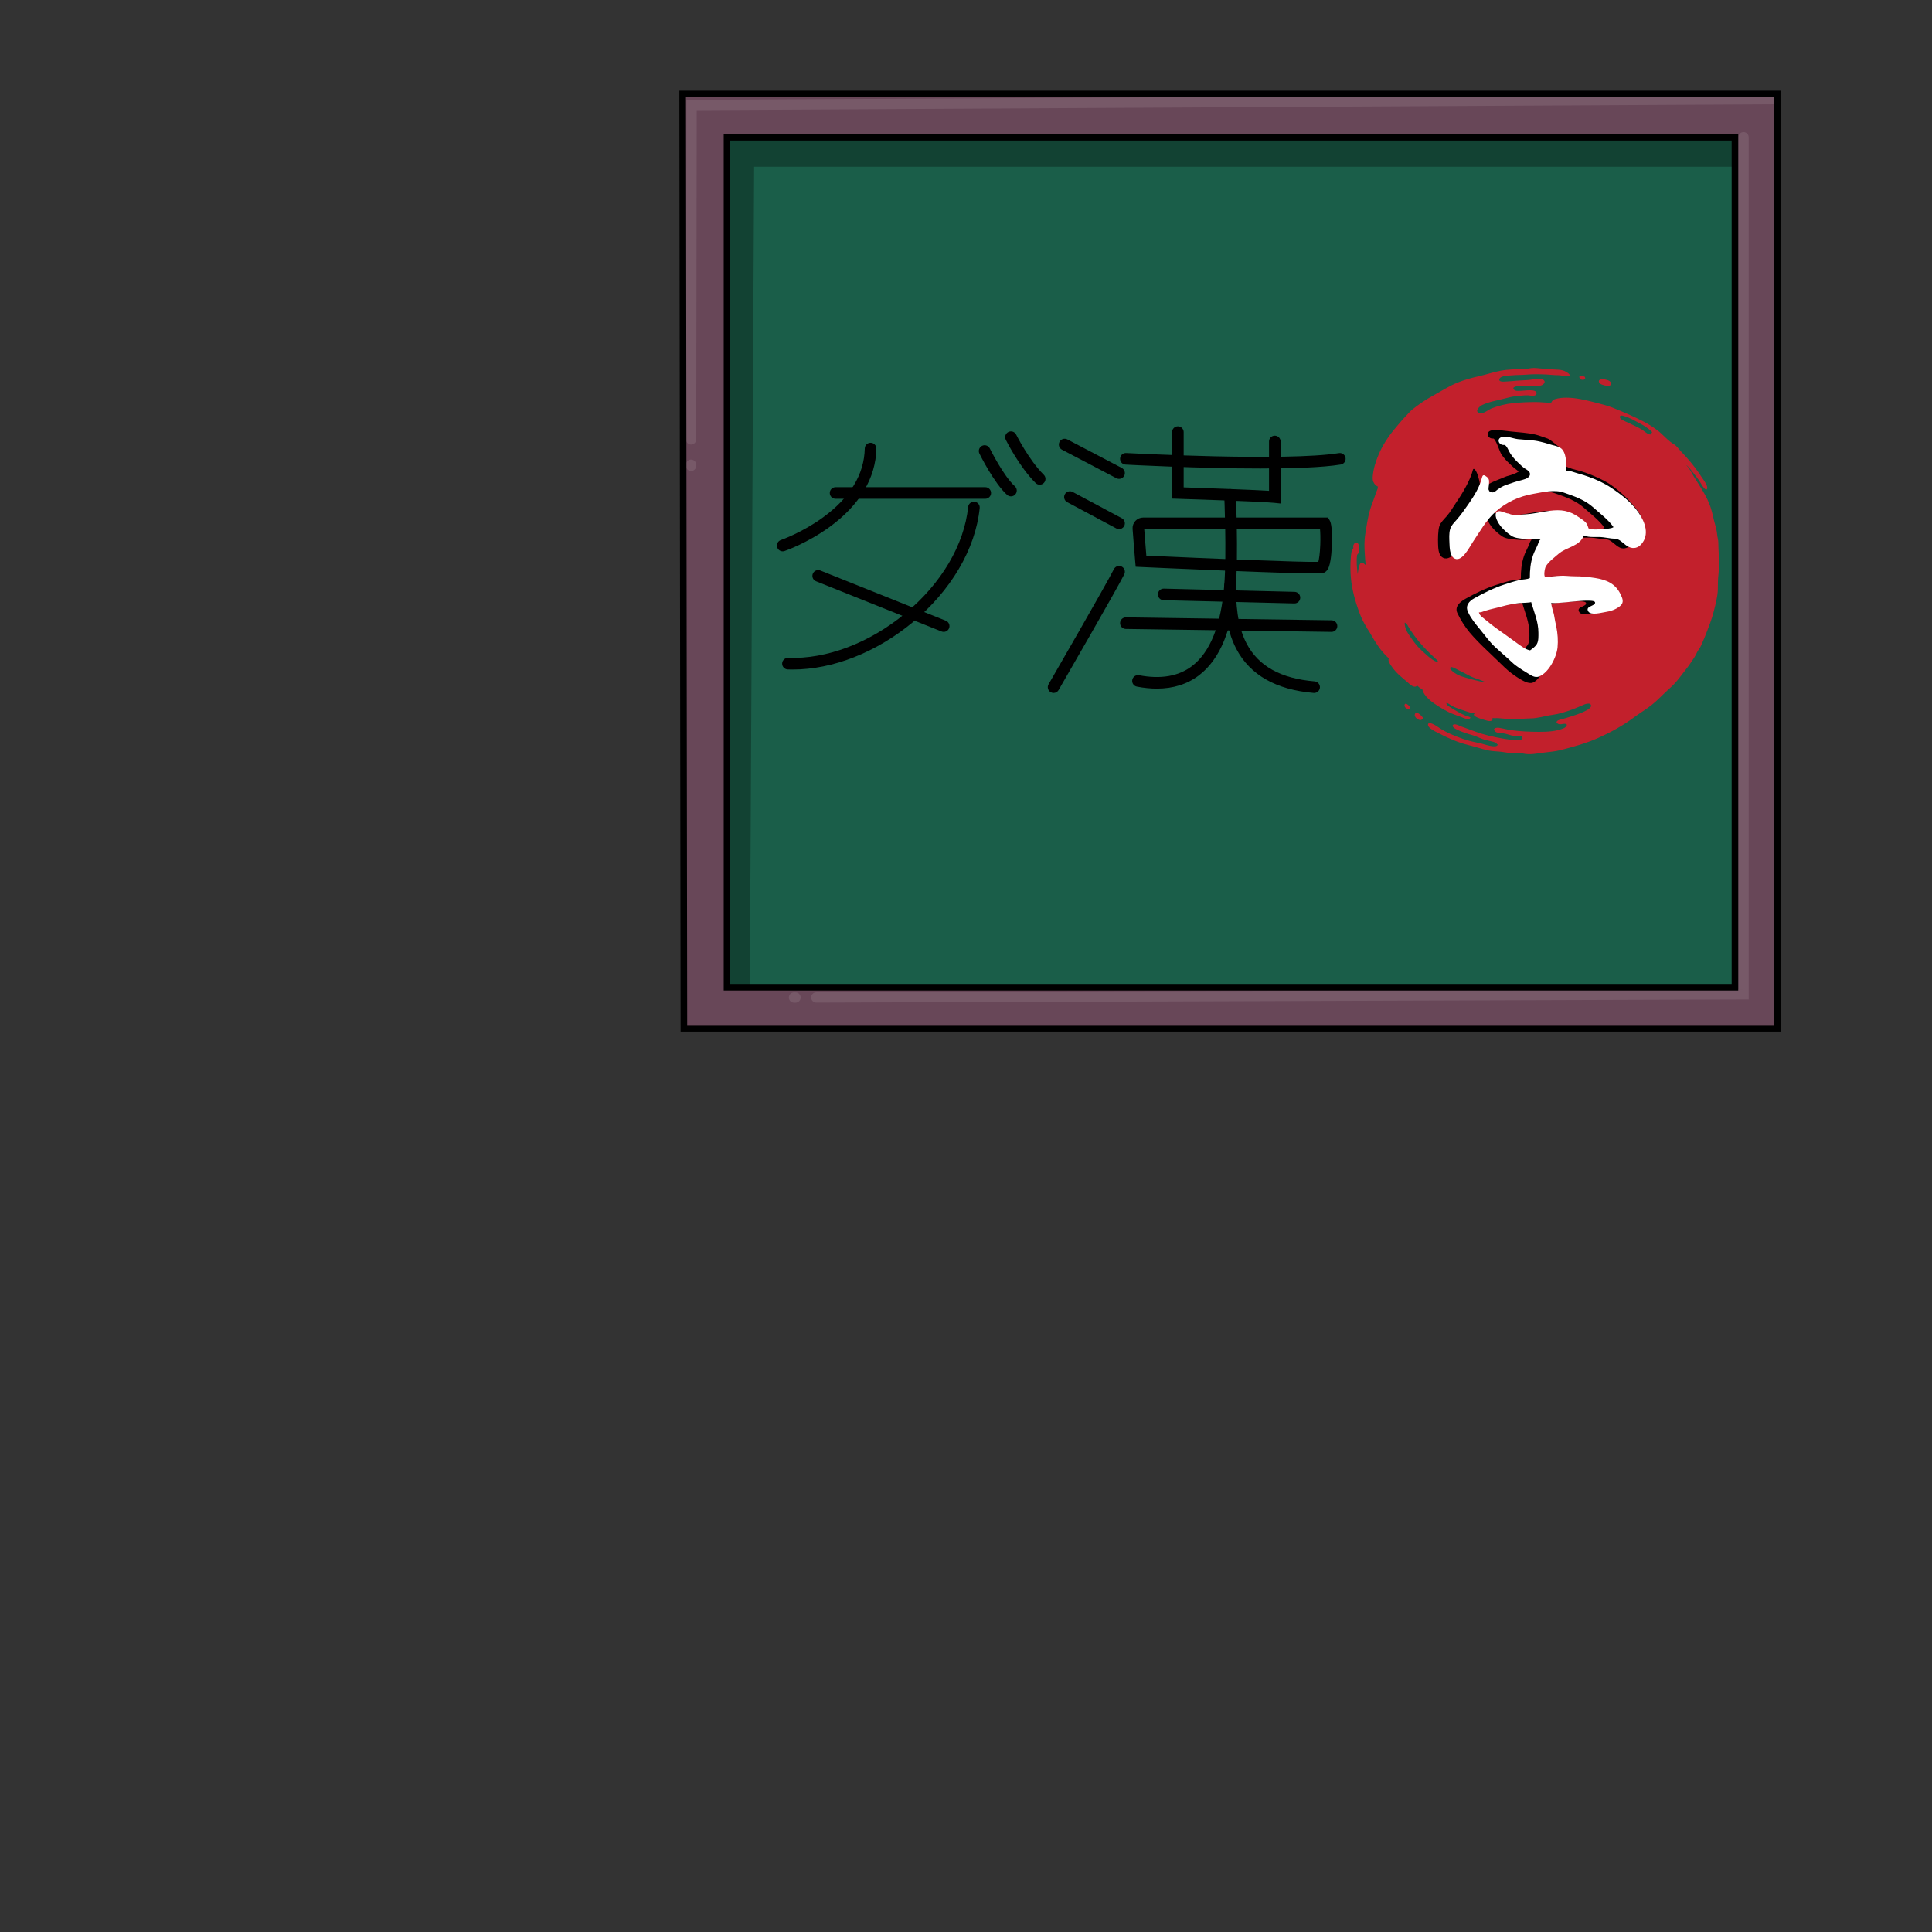 <?xml version="1.0" encoding="UTF-8" standalone="no"?>
<!DOCTYPE svg PUBLIC "-//W3C//DTD SVG 1.1//EN" "http://www.w3.org/Graphics/SVG/1.1/DTD/svg11.dtd">
<svg width="100%" height="100%" viewBox="0 0 3000 3000" version="1.1" xmlns="http://www.w3.org/2000/svg" xmlns:xlink="http://www.w3.org/1999/xlink" xml:space="preserve" xmlns:serif="http://www.serif.com/" style="fill-rule:evenodd;clip-rule:evenodd;stroke-linecap:round;stroke-miterlimit:10;">
    <rect x="0" y="0" width="3000" height="3000" fill="#333333" stroke="none"/>
    <g id="blackboard">
        <g transform="matrix(-1,0,0,1,3822.88,-1249.88)">
            <rect x="1128.88" y="1465.05" width="1565.12" height="1319.78" style="fill:rgb(26,94,73);"/>
        </g>
        <g transform="matrix(1,0,0,1,2209.35,1106.73)">
            <path d="M0,7.483C-1.663,5.093 -10.135,-4.156 -12.325,2.246C-13.802,6.561 -8.093,10.778 -4.363,11.343C-2.41,11.639 2.562,8.978 0,7.483" style="fill:rgb(194,32,44);fill-rule:nonzero;"/>
        </g>
        <g transform="matrix(1,0,0,1,2190.04,1093.34)">
            <path d="M0,6.007C-0.661,3.442 -8.31,-4.494 -9.108,1.725C-9.834,7.386 1.777,10.501 -0.261,4.442" style="fill:rgb(194,32,44);fill-rule:nonzero;"/>
        </g>
        <g transform="matrix(1,0,0,1,2561.2,1068.9)">
            <path d="M0,-394.436C-4.634,-395.507 -9.073,-400.542 -13.245,-402.795C-21.416,-407.208 -29.792,-410.882 -38.151,-414.853C-40.487,-415.963 -46.599,-418.435 -45.867,-421.883C-45.214,-424.958 -40.948,-423.245 -38.746,-422.614C-30.786,-420.332 -23.145,-415.841 -15.849,-411.985C-8.514,-408.108 -1.241,-403.633 4.494,-397.636C2.202,-397.482 4.726,-393.344 0,-394.436M-264.079,-11.158C-268.785,-12.053 -273.366,-13.397 -277.965,-14.673C-288.027,-17.463 -297.645,-19.302 -305.679,-26.517C-306.867,-27.584 -311.012,-30.874 -308.822,-32.685C-307.302,-33.941 -303.074,-31.673 -301.643,-30.983C-293.692,-27.154 -285.929,-22.794 -277.969,-18.86C-273.445,-16.624 -268.853,-15.196 -264.063,-13.578C-260.107,-12.242 -255.442,-9.333 -251.158,-9.723C-254.446,-8.529 -260.51,-10.48 -264.079,-11.158M-344.035,-50.164C-349.959,-55.311 -355.837,-60.405 -360.984,-66.364C-365.555,-71.655 -369.553,-77.756 -373.571,-83.472C-377.242,-88.693 -380.248,-95.587 -379.989,-102.029C-376.885,-102.101 -373.894,-94.637 -372.397,-92.432C-367.851,-85.737 -363.029,-78.827 -357.854,-72.591C-348.966,-61.879 -338.488,-51.946 -328.376,-42.593C-329.78,-37.961 -342.367,-48.715 -344.035,-50.164M107.015,-226.506C107.017,-230.514 105.506,-234.857 105.19,-238.826C104.755,-244.298 103.499,-249.42 101.928,-254.69C99.313,-263.465 97.879,-272.614 94.958,-281.28C89.201,-298.356 78.973,-312.925 69.449,-328.123C65.868,-333.838 62.459,-341.809 57.45,-346.245C58.86,-346.937 65.987,-337.219 67.58,-335.261C70.898,-331.181 74.057,-327.028 77.154,-322.767C78.57,-320.818 86.285,-305.782 89.148,-309.199C92.507,-313.207 82.844,-325.266 80.922,-328.265C75.396,-336.888 69.106,-345.178 62.537,-353.034C58.044,-358.408 53.365,-363.401 48.503,-368.431C45.67,-371.362 42.163,-376.614 38.668,-378.593C28.858,-384.145 21.096,-394.218 12.037,-401.027C-1.901,-411.503 -17.083,-418.618 -32.976,-425.679C-40.863,-429.184 -48.791,-432.549 -56.811,-435.752C-65.739,-439.319 -74.934,-441.468 -84.202,-443.867C-98.509,-447.571 -113.72,-451.283 -128.556,-451.375C-134.737,-451.414 -141.09,-450.836 -147.012,-448.969C-150.283,-447.938 -151.511,-445.447 -152.55,-443.549C-160.561,-443.422 -168.279,-444.577 -176.348,-444.593C-188.326,-444.616 -200.214,-444.107 -212.131,-442.838C-223.478,-441.63 -233.917,-438.932 -244.573,-434.946C-250.249,-432.823 -257.092,-426.043 -263.419,-427.434C-272.347,-429.396 -264.377,-437.723 -259.98,-439.84C-248.811,-445.217 -236.614,-446.936 -224.812,-450.077C-218.87,-451.659 -212.817,-453.204 -206.752,-453.717C-200.913,-454.211 -194.34,-455.281 -188.551,-455.026C-185.522,-454.894 -174.823,-452.166 -175.239,-458.68C-175.671,-465.435 -195.273,-462.067 -199.174,-462.071C-202.718,-462.074 -208.765,-460.991 -210.856,-464.55C-213.753,-469.483 -201.136,-469.637 -198.562,-469.636C-189.16,-469.632 -179.935,-469.583 -170.67,-469.897C-164.895,-470.093 -158.577,-476.69 -166.258,-479.911C-172.007,-482.322 -180.914,-479.462 -186.847,-478.9C-193.539,-478.266 -200.211,-478.231 -206.808,-477.7C-212.224,-477.265 -217.522,-476.604 -222.985,-476.419C-225.756,-476.325 -234.82,-475.252 -232.899,-480.442C-230.886,-485.882 -217.768,-485.607 -213.224,-486.071C-205.93,-486.817 -198.558,-486.431 -191.286,-487.124C-180.89,-488.116 -170.754,-487.886 -160.325,-487.376C-154.358,-487.084 -148.683,-486.316 -142.65,-486.332C-137.083,-486.346 -131.549,-484.536 -126.144,-484.564C-122.593,-484.582 -123.384,-487.219 -125.629,-489.005C-127.718,-490.667 -131.402,-492.788 -133.964,-493.578C-138.601,-495.009 -144.135,-494.789 -148.949,-495.194C-155.797,-495.771 -162.693,-496.094 -169.499,-496.759C-175.078,-497.304 -181.045,-498.059 -186.476,-496.768C-191.252,-495.632 -196.475,-496.413 -201.543,-495.977C-210.733,-495.186 -219.889,-495.132 -229.048,-493.571C-241.469,-491.454 -253.291,-487.206 -265.556,-484.499C-276.39,-482.109 -286.719,-479.184 -297.06,-475.134C-311.098,-469.635 -323.825,-461.064 -337.053,-453.915C-347.88,-448.063 -358.384,-440.799 -368.028,-433.114C-371.949,-429.99 -375.44,-425.619 -378.841,-422.113C-385.016,-415.747 -390.594,-408.852 -396.246,-402.027C-405.887,-390.384 -414.573,-377.018 -420.465,-363.046C-425.114,-352.023 -428.518,-341.34 -429.592,-329.36C-429.969,-325.162 -429.683,-321.643 -427.25,-318.077C-426.174,-316.499 -423.191,-313.318 -421.245,-313.375C-422.273,-312.711 -421.523,-311.35 -421.994,-310.176C-423.769,-305.756 -425.512,-301.174 -427.001,-296.645C-429.293,-289.679 -432.205,-282.904 -434.223,-275.844C-437.586,-264.085 -439.14,-252.024 -441.142,-240.013C-442.944,-229.202 -442.637,-218.404 -441.862,-207.535C-441.49,-202.333 -441.358,-196.626 -440.322,-191.571C-442.282,-192.201 -443.148,-194.534 -445.448,-195.018C-448.111,-195.578 -449.076,-194.273 -450.074,-191.819C-451.896,-187.337 -452.114,-182.328 -453.025,-177.745C-452.734,-177.832 -453.325,-177.483 -453.072,-177.723C-454.104,-187.157 -455.327,-197.999 -453.854,-207.462C-450.025,-210.291 -450.082,-218.775 -451.504,-222.962C-454.157,-230.778 -461.732,-224.091 -459.593,-217.897C-463.115,-214.525 -463.245,-207.539 -463.646,-203.069C-464.588,-192.582 -464.449,-181.71 -463.506,-171.232C-461.851,-152.847 -456.38,-133.559 -449.843,-116.278C-446.914,-108.537 -443.703,-101.953 -439.245,-95.027C-439.318,-94.078 -438.147,-92.894 -437.301,-91.625C-435.089,-88.309 -433.131,-84.955 -431.16,-81.503C-427.984,-75.939 -424.758,-70.615 -421.063,-65.373C-416.084,-58.311 -410.82,-52.101 -404.55,-46.506C-406.47,-43.278 -403.206,-38.535 -401.49,-35.867C-397.115,-29.068 -391.481,-22.983 -385.302,-17.81C-380.369,-13.679 -375.593,-9.416 -370.701,-5.282C-368.627,-3.529 -362.252,-0.549 -360.985,-4.767C-358.614,-2.427 -355.857,0.195 -352.637,1.233C-350.436,12.297 -337.827,21.25 -328.898,27.066C-323.446,30.618 -317.528,34.062 -311.685,36.915C-305.225,40.069 -298.271,42.174 -291.58,44.791C-287.645,46.331 -280.961,49.187 -276.816,48C-277.525,47.194 -278.323,46.603 -279.332,46.364C-278.625,46.376 -278.162,45.89 -277.729,45.314C-280.056,43.598 -283.397,43.284 -286.095,42.067C-289.41,40.57 -292.818,38.991 -296.028,37.241C-300.241,34.944 -304.198,32.588 -308.232,29.987C-310.632,28.439 -315.244,26.014 -315.292,22.664C-312.74,22.424 -308.981,25.95 -306.73,27.117C-301.991,29.574 -296.812,31.551 -291.743,33.178C-285.234,35.266 -278.124,38.312 -271.245,38.799C-277.68,43.232 -259.326,47.956 -257.758,48.437C-254.37,49.473 -248.697,51.802 -245.159,50.219C-243.309,49.391 -242.716,47.106 -243.854,45.842C-241.867,46.652 -237.363,45.956 -234.625,46.231C-229.207,46.774 -223.765,47.067 -218.331,47.636C-207.138,48.808 -195.968,46.613 -184.766,46.625C-173.25,46.637 -162.26,42.69 -150.934,41.218C-140.396,39.849 -130.293,36.5 -120.323,32.952C-113.708,30.597 -107.579,27.724 -101.152,25.031C-98.966,24.115 -93.824,22.698 -91.826,24.452C-83.658,31.622 -115.212,41.473 -118.113,42.452C-125.465,44.932 -132.639,47.071 -140.028,48.98C-142.852,49.71 -146.366,52.321 -142.389,54.776C-138.969,56.888 -134.844,54.838 -131.289,54.973C-125.127,55.205 -129.618,60.41 -132.926,61.827C-144.84,66.931 -158.705,67.517 -171.549,67.494C-186.074,67.469 -200.555,66.83 -214.898,64.829C-221.13,63.959 -227.31,62.21 -233.478,61.22C-236.707,60.702 -244.178,61.515 -240.074,66.298C-237.008,69.872 -230.796,69.242 -226.631,69.849C-221.121,70.652 -215.92,73.188 -210.216,73.77C-206.449,74.153 -201.553,74.509 -197.819,73.821C-195.734,80.144 -200.07,80.277 -205.514,80.277C-213.167,80.277 -220.391,79.184 -227.94,77.865C-242.487,75.321 -257.19,72.069 -270.984,66.865C-277.78,64.3 -284.685,61.802 -291.568,59.41C-294.073,58.54 -302.151,54.019 -304.769,56.535C-311.166,62.682 -276.741,72.098 -273.797,72.979C-267.938,74.734 -262.547,77.782 -256.629,79.509C-252.679,80.661 -248.614,81.402 -244.638,82.422C-242.997,82.843 -241.214,83.295 -239.649,83.93C-237.46,84.816 -237.418,86.12 -235.506,87.32C-236.859,93.908 -257.286,86.497 -261.014,85.69C-270.629,83.607 -280.177,81.683 -289.462,78.443C-302.39,73.933 -316.412,68.29 -327.587,60.437C-329.948,58.778 -342.795,50.037 -343.781,55.989C-344.769,61.961 -330.093,68.038 -326.289,70.09C-317.338,74.918 -308.058,78.883 -298.621,82.619C-288.572,86.597 -277.931,88.552 -267.587,91.691C-261.689,93.481 -255.73,95.204 -249.664,96.45C-242.911,97.837 -235.975,97.701 -229.167,98.596C-223.038,99.401 -216.819,100.645 -210.652,100.892C-206.047,101.076 -200.874,100.104 -196.376,101.147C-185.693,103.623 -174.056,101.08 -163.266,99.646C-154.935,98.539 -146.592,98.063 -138.412,95.943C-118.343,90.741 -98.696,85.561 -79.661,77.025C-60.658,68.504 -41.154,57.883 -24.475,45.398C-15.459,38.649 -5.796,33.068 3.073,26.08C13.471,17.888 22.165,8.078 32.038,-0.605C42.474,-9.783 50.15,-21.252 58.636,-32.027C62.584,-37.04 65.919,-42.473 69.521,-47.759C72.429,-52.026 74.04,-57.334 77.276,-61.375C79.432,-64.067 80.97,-68.405 82.462,-71.655C84.677,-76.482 86.651,-81.473 88.571,-86.418C92.589,-96.765 96.666,-107.023 99.443,-117.795C102.364,-129.127 105.728,-141.188 106.245,-152.935C106.513,-159.002 106.191,-165.143 106.691,-171.193C107.173,-177.023 107.859,-182.82 108.065,-188.675C108.511,-201.37 107.012,-213.889 107.015,-226.506" style="fill:rgb(194,32,44);fill-rule:nonzero;"/>
        </g>
        <g transform="matrix(1,0,0,1,2460.04,589.635)">
            <path d="M0,-4.722C-2.388,-6.637 -10.171,-7.092 -6.915,-2.111C-3.986,2.37 4.844,-0.149 0,-5.244" style="fill:rgb(194,32,44);fill-rule:nonzero;"/>
        </g>
        <g transform="matrix(-0.948,0.318,0.318,0.948,2494.94,598.311)">
            <path d="M0.719,-9.97C3.419,-11.437 9.798,-13.646 9.852,-8.417C9.89,-4.596 3.643,-1.077 0.719,0.486C-2.122,2.005 -7.589,3.383 -7.36,-1.825C-7.16,-6.367 -0.244,-9.268 0.719,-9.97" style="fill:rgb(194,32,44);fill-rule:nonzero;"/>
        </g>
        <g transform="matrix(1,0,0,1,2372.58,728.381)">
            <path d="M0,272.322C-2.276,276.585 -7.032,279.834 -10.662,282.488C-17.05,281.572 -25.482,275.214 -30.62,271.532C-36.453,267.352 -42.131,263.164 -47.934,259.021C-58.479,251.493 -69.515,244.029 -79.249,235.543C-83.186,232.111 -88.742,229.176 -90.097,223.792C-91.252,223.423 -87.798,223.488 -86.752,223.219C-84.368,222.608 -82.096,221.538 -79.726,220.814C-71.323,218.248 -62.613,216.602 -54.122,214.206C-45.475,211.765 -36.331,210.047 -27.407,209.019C-24.987,208.74 -9.366,208.564 -9.097,207.358C-4.445,223.028 2.263,238.258 2.251,255.053C2.247,260.498 2.642,267.373 0,272.322M172.425,67.619C161.276,51.325 143.686,34.541 127.425,23.619C117.248,16.783 101.028,9.749 89.425,5.619C83.753,3.6 74.281,1.083 68.425,-0.381C64.094,-1.464 54.093,-7.26 50.425,-5.381C50.45,-15.797 58.619,-28.043 48.425,-34.381C43.856,-37.222 35.58,-45.574 30.425,-47.381C25.998,-48.934 16.954,-52.249 12.425,-53.381C1.019,-56.234 -14.943,-57.151 -26.575,-58.381C-33.902,-59.156 -50.064,-61.82 -57.077,-59.936C-66.518,-57.398 -62.573,-46.687 -53.967,-47.425C-50.246,-47.744 -43.774,-26.763 -41.565,-23.435C-38.025,-18.105 -33.981,-13.406 -29.282,-9.019C-26.21,-6.151 -23.12,-3.006 -19.853,-0.573C-17.16,1.433 -14.575,3.619 -14.575,3.619C-12.575,3.619 -22.846,8.465 -27.575,9.619C-36.408,11.774 -37.89,13.481 -46.575,16.619C-51.492,18.395 -60.455,22.495 -64.575,25.619C-67.118,27.547 -66.121,37.551 -69.553,37.144C-71.361,36.929 -74.907,35.592 -74.445,34.01C-76.097,33.044 -74.737,28.09 -74.64,26.032C-74.402,20.943 -76.075,15.87 -77.575,10.619C-79.575,3.619 -84.221,-3.895 -85.575,1.619C-89.267,16.654 -101.74,37.913 -110.575,50.619C-116.448,59.063 -119.741,65.887 -126.575,73.619C-130.302,77.836 -135.896,83.177 -137.575,88.619C-139.672,95.417 -139.826,108.486 -139.575,115.619C-139.351,121.996 -139.249,132.222 -133.575,136.619C-121.386,146.063 -104.767,121.914 -99.879,114.704C-88.601,98.067 -79.137,80.317 -63.913,66.842C-47.47,52.289 -27.514,43.227 -5.809,39.478C9.046,36.912 26.921,32.369 41.48,37.434C57.985,43.176 74.296,48.689 87.545,60.619C97.66,69.725 111.177,79.851 118.86,91.14C114.818,93.782 108.188,93.506 103.455,93.876C95.905,94.465 87.48,95.84 80.121,93.097C78.924,90.195 78.346,86.726 75.925,84.086C72.997,80.893 68.766,78.38 65.251,75.879C50.261,65.214 37.624,63.474 19.477,65.793C7.238,67.356 -5.014,70.508 -17.316,71.183C-25.87,71.652 -36.347,74.084 -43.923,70.01C-48.892,70.239 -59.792,62.397 -63.4,68.924C-66.461,74.463 -59.721,85.602 -56.445,89.575C-52.008,94.956 -45.821,100.612 -40.009,104.435C-33.933,108.432 -25.879,108.606 -18.894,109.498C-14.685,110.036 -10.201,110.129 -5.918,109.937C-3.198,109.816 4.104,108.275 5.773,109.923C3.071,111.709 1.967,116.841 0.695,119.707C-1.559,124.785 -4.322,129.663 -6.118,134.952C-10.128,146.757 -11.053,157.814 -11.053,170.184C-15.339,172.387 -22.401,172.211 -27.145,173.313C-35.055,175.153 -42.673,177.641 -50.38,180.147C-66.733,185.465 -82.274,193.189 -97.14,201.488C-105.787,206.315 -114.194,213.738 -109.575,223.619C-104.752,233.935 -97.726,245.004 -90.575,253.619C-83.106,262.617 -71.164,274.577 -62.575,282.619C-53.887,290.752 -45.184,299.479 -36.575,307.619C-29.756,314.066 -22.532,319.779 -14.575,324.619C-8.917,328.06 0.774,334.142 7.425,331.619C22.609,325.859 30.518,293.226 31.99,277.694C32.973,267.321 32.189,256.375 30.131,246.175C29.021,240.676 27.675,235.226 26.892,229.672C25.931,222.855 22.346,215.411 22.208,208.532C22.658,210.49 58.271,206.473 61.748,206.184C68.571,205.616 75.604,205.058 82.489,205.403C85.398,205.548 92.216,205.881 89.805,209.999C87.505,213.926 74.723,214.418 79.827,222.216C83.936,228.493 99.799,223.921 105.555,223.096C113.873,221.903 122.522,219.122 129.033,213.707C135.669,208.189 133.042,202.1 129.709,195.207C121.667,178.581 107.799,172.863 90.316,170.098C79.425,168.376 69.085,167.447 57.836,167.445C50.734,167.444 43.771,166.33 36.666,166.664C28.935,167.027 21.414,168.173 13.599,168.619C9.598,168.847 12.143,154.799 13.687,152.184C18.123,144.67 26.99,138.378 33.479,132.619C45.198,122.219 66.892,120.913 72.686,104.053C82.151,108.079 92.81,105.525 102.718,106.88C107.07,107.475 111.406,108.176 115.729,108.729C118.747,109.115 122.405,108.868 125.132,109.912C131.58,112.38 136.131,118.978 142.751,121.955C149.916,125.177 155.167,121.654 161.911,117.752C179.425,107.619 182.217,81.929 172.425,67.619" style="fill-rule:nonzero;"/>
        </g>
        <g transform="matrix(1,0,0,1,2386.58,729.935)">
            <path d="M0,269.768C-2.276,274.031 -7.032,277.28 -10.662,279.934C-17.05,279.018 -25.482,272.66 -30.62,268.978C-36.453,264.798 -42.131,260.61 -47.934,256.467C-58.479,248.939 -69.515,241.475 -79.249,232.989C-83.186,229.557 -88.742,226.622 -90.097,221.238C-91.252,220.869 -87.798,220.934 -86.752,220.665C-84.368,220.054 -82.096,218.984 -79.726,218.26C-71.323,215.694 -62.613,214.048 -54.122,211.652C-45.475,209.211 -36.331,207.493 -27.407,206.465C-24.987,206.186 -9.366,206.01 -9.097,204.804C-4.445,220.474 2.263,235.704 2.251,252.499C2.247,257.944 2.642,264.819 0,269.768M157.979,66.36C146.831,50.067 131.51,38.444 115.25,27.521C105.073,20.686 92.584,14.849 80.981,10.718C75.309,8.699 69.539,6.693 63.682,5.228C59.352,4.146 49.355,-0.162 45.687,1.716C45.712,-8.7 46.292,-28.365 36.097,-34.704C31.529,-37.545 24.137,-38.463 18.982,-40.27C14.555,-41.823 9.615,-42.932 5.086,-44.065C-6.319,-46.917 -17.92,-46.769 -29.552,-47.999C-36.878,-48.774 -47.064,-53.374 -54.077,-51.49C-63.518,-48.952 -59.573,-38.241 -50.967,-38.979C-47.246,-39.298 -43.774,-29.317 -41.565,-25.989C-38.025,-20.659 -33.981,-15.96 -29.282,-11.573C-26.21,-8.705 -23.12,-5.56 -19.853,-3.127C-17.16,-1.121 -12.683,0.621 -11.339,3.979C-8.727,10.504 -17.085,13.878 -21.814,15.032C-30.647,17.187 -39.146,19.906 -47.832,23.044C-52.749,24.82 -57.398,27.388 -61.518,30.511C-64.061,32.439 -66.121,34.997 -69.553,34.59C-71.361,34.375 -74.907,33.038 -74.445,31.456C-76.097,30.49 -74.737,25.536 -74.64,23.478C-74.402,18.389 -73.269,14.135 -77.597,10.804C-81.678,7.662 -84.047,6.211 -85.401,11.725C-89.093,26.76 -97.687,40.263 -106.522,52.969C-112.395,61.414 -118.29,69.864 -125.123,77.596C-128.85,81.813 -133.038,85.884 -134.717,91.325C-136.814,98.124 -136.129,106.508 -135.879,113.641C-135.655,120.018 -135.271,131.851 -129.597,136.247C-117.408,145.693 -104.767,119.36 -99.879,112.15C-88.601,95.513 -79.137,77.763 -63.913,64.288C-47.47,49.735 -27.514,40.673 -5.809,36.924C9.046,34.358 26.921,29.815 41.48,34.88C57.985,40.622 74.296,46.135 87.545,58.065C97.66,67.171 111.177,77.297 118.86,88.586C114.818,91.228 108.188,90.952 103.455,91.322C95.905,91.911 87.48,93.286 80.121,90.543C78.924,87.641 78.346,84.172 75.925,81.532C72.997,78.339 68.766,75.826 65.251,73.325C50.261,62.66 37.624,60.92 19.477,63.239C7.238,64.802 -5.014,67.954 -17.316,68.629C-25.87,69.098 -36.347,71.53 -43.923,67.456C-48.892,67.685 -59.792,59.843 -63.4,66.37C-66.461,71.909 -59.721,83.048 -56.445,87.021C-52.008,92.402 -45.821,98.058 -40.009,101.881C-33.933,105.878 -25.879,106.052 -18.894,106.944C-14.685,107.482 -10.201,107.575 -5.918,107.383C-3.198,107.262 4.104,105.721 5.773,107.369C3.071,109.155 1.967,114.287 0.695,117.153C-1.559,122.231 -4.322,127.109 -6.118,132.398C-10.128,144.203 -11.053,155.26 -11.053,167.63C-15.339,169.833 -22.401,169.657 -27.145,170.759C-35.055,172.599 -42.673,175.087 -50.38,177.593C-66.733,182.911 -82.274,190.635 -97.14,198.934C-105.787,203.761 -111.639,210.575 -107.02,220.456C-102.197,230.773 -95.694,238.549 -88.543,247.163C-81.074,256.161 -74.034,266.317 -65.445,274.358C-56.757,282.492 -47.532,290.195 -38.923,298.335C-32.104,304.782 -23.715,309.813 -15.758,314.653C-10.1,318.095 -3.617,323.142 3.033,320.619C18.218,314.859 30.518,290.672 31.99,275.14C32.973,264.767 32.189,253.821 30.131,243.621C29.021,238.122 27.675,232.672 26.892,227.118C25.931,220.301 22.346,212.857 22.208,205.978C22.658,207.936 58.271,203.919 61.748,203.63C68.571,203.062 75.604,202.504 82.489,202.849C85.398,202.994 92.216,203.327 89.805,207.445C87.505,211.372 74.723,211.864 79.827,219.662C83.936,225.939 99.799,221.367 105.555,220.542C113.873,219.349 122.522,216.568 129.033,211.153C135.669,205.635 133.042,199.546 129.709,192.653C121.667,176.027 107.799,170.309 90.316,167.544C79.425,165.822 69.085,164.893 57.836,164.891C50.734,164.89 43.771,163.776 36.666,164.11C28.935,164.473 21.414,165.619 13.599,166.065C9.598,166.293 12.143,152.245 13.687,149.63C18.123,142.116 26.99,135.824 33.479,130.065C45.198,119.665 66.892,118.359 72.686,101.499C82.151,105.525 92.81,102.971 102.718,104.326C107.07,104.921 111.406,105.622 115.729,106.175C118.747,106.561 122.405,106.314 125.132,107.358C131.58,109.826 136.131,116.424 142.751,119.401C149.916,122.623 156.729,121.016 161.911,115.198C175.209,100.266 167.772,80.671 157.979,66.36" style="fill:white;fill-rule:nonzero;"/>
        </g>
        <g transform="matrix(1,0,0,1,1215.38,687.478)">
            <path d="M0,168.611C-3.741,168.611 -7.235,166.261 -8.514,162.524C-10.125,157.821 -7.618,152.704 -2.915,151.094C-2.334,150.893 30.237,139.501 62.479,116.007C104.747,85.205 126.605,49.166 127.445,8.891C127.549,3.922 131.685,0 136.63,0.081C141.6,0.184 145.544,4.297 145.441,9.266C144.488,54.942 119.332,96.98 72.691,130.836C38.157,155.904 4.339,167.636 2.916,168.123C1.95,168.454 0.967,168.611 0,168.611" style="fill-rule:nonzero;"/>
        </g>
        <g transform="matrix(1,0,0,1,1529.91,756.499)">
            <path d="M0,18L-232.435,18C-237.406,18 -241.435,13.971 -241.435,9C-241.435,4.029 -237.406,0 -232.435,0L0,0C4.971,0 9,4.029 9,9C9,13.971 4.971,18 0,18" style="fill-rule:nonzero;"/>
        </g>
        <g transform="matrix(1,0,0,1,1230.76,778.538)">
            <path d="M0,261.104C-2.53,261.104 -5.041,261.061 -7.552,260.973C-12.52,260.8 -16.406,256.632 -16.233,251.665C-16.059,246.697 -11.872,242.837 -6.924,242.984C52.924,245.077 119.104,220.005 174.616,174.209C230.854,127.813 266.564,67.432 272.591,8.546C273.097,3.601 277.515,0 282.46,0.509C287.406,1.015 291.003,5.434 290.498,10.379C283.993,73.936 245.931,138.71 186.07,188.094C129.517,234.75 62.135,261.104 0,261.104" style="fill-rule:nonzero;"/>
        </g>
        <g transform="matrix(1,0,0,1,1465.34,883.998)">
            <path d="M0,97.169C-1.113,97.169 -2.244,96.961 -3.34,96.523L-198.21,18.559C-202.825,16.712 -205.069,11.475 -203.223,6.859C-201.376,2.245 -196.137,0 -191.523,1.847L3.346,79.811C7.961,81.657 10.205,86.895 8.359,91.51C6.951,95.028 3.572,97.169 0,97.169" style="fill-rule:nonzero;"/>
        </g>
        <g transform="matrix(1,0,0,1,1569.82,690.107)">
            <path d="M0,80.659C-2.144,80.659 -4.294,79.898 -6.014,78.352C-26.246,60.166 -48.065,16.11 -48.984,14.243C-51.18,9.785 -49.345,4.391 -44.887,2.195C-40.424,0 -35.033,1.834 -32.836,6.292C-32.626,6.718 -11.631,49.1 6.02,64.966C9.716,68.288 10.02,73.979 6.696,77.676C4.919,79.653 2.465,80.659 0,80.659" style="fill-rule:nonzero;"/>
        </g>
        <g transform="matrix(1,0,0,1,1614.43,668.606)">
            <path d="M0,84.046C-2.29,84.046 -4.581,83.178 -6.336,81.438C-31.673,56.325 -51.826,15.972 -52.672,14.267C-54.88,9.814 -53.06,4.414 -48.606,2.206C-44.15,0 -38.754,1.817 -36.546,6.27C-36.352,6.661 -16.849,45.674 6.336,68.654C9.866,72.153 9.892,77.851 6.393,81.381C4.633,83.157 2.316,84.046 0,84.046" style="fill-rule:nonzero;"/>
        </g>
        <g transform="matrix(1,0,0,1,1737.69,680.036)">
            <path d="M0,63.586C-1.408,63.586 -2.837,63.254 -4.171,62.555L-88.692,18.251C-93.095,15.943 -94.793,10.503 -92.485,6.101C-90.177,1.698 -84.739,0 -80.335,2.308L4.187,46.613C8.589,48.92 10.287,54.36 7.979,58.762C6.37,61.831 3.24,63.586 0,63.586" style="fill-rule:nonzero;"/>
        </g>
        <g transform="matrix(1,0,0,1,1737.69,761.542)">
            <path d="M0,60.068C-1.432,60.068 -2.884,59.725 -4.234,59.003L-80.538,18.217C-84.922,15.874 -86.576,10.421 -84.233,6.037C-81.891,1.653 -76.437,0 -72.054,2.343L4.25,43.129C8.634,45.472 10.288,50.925 7.945,55.309C6.324,58.341 3.214,60.068 0,60.068" style="fill-rule:nonzero;"/>
        </g>
        <g transform="matrix(1,0,0,1,1635.99,877.508)">
            <path d="M0,198.493C-1.527,198.493 -3.076,198.104 -4.494,197.284C-8.798,194.797 -10.271,189.292 -7.784,184.989C-6.882,183.427 82.593,28.543 93.642,6.274C95.851,1.821 101.251,0 105.704,2.212C110.157,4.421 111.976,9.822 109.767,14.274C98.466,37.051 11.498,187.597 7.802,193.994C6.134,196.88 3.109,198.493 0,198.493" style="fill-rule:nonzero;"/>
        </g>
        <g transform="matrix(1,0,0,1,1957.1,702.784)">
            <path d="M0,24.706C-95.788,24.706 -202.591,19.034 -209.325,18.671C-214.289,18.403 -218.096,14.163 -217.828,9.199C-217.561,4.236 -213.329,0.431 -208.356,0.697C-205.869,0.831 41.305,13.959 121.928,0.802C126.83,0 131.459,3.329 132.26,8.234C133.061,13.14 129.732,17.766 124.826,18.566C96.602,23.173 49.782,24.706 0,24.706" style="fill-rule:nonzero;"/>
        </g>
        <g transform="matrix(1,0,0,1,1988.52,662)">
            <path d="M0,119.83L-9.952,118.772C-29.866,116.654 -158.511,112.537 -159.809,112.496L-168.521,112.218L-168.521,9C-168.521,4.03 -164.492,0 -159.521,0C-154.551,0 -150.521,4.03 -150.521,9L-150.521,94.788C-124.506,95.643 -48.433,98.222 -18,100.113L-18,23.548C-18,18.577 -13.971,14.548 -9,14.548C-4.029,14.548 0,18.577 0,23.548L0,119.83Z" style="fill-rule:nonzero;"/>
        </g>
        <g transform="matrix(1,0,0,1,1796.41,759.15)">
            <path d="M0,310.125C-9.836,310.125 -20.19,309.089 -31.055,307.013C-35.937,306.081 -39.139,301.366 -38.205,296.484C-37.272,291.602 -32.562,288.396 -27.676,289.333C6.04,295.776 33.704,290.98 54.552,275.08C82.901,253.456 99.746,211.192 104.619,149.462C108.528,99.923 104.64,10.5 104.6,9.603C104.38,4.637 108.227,0.433 113.192,0.213C118.133,0 122.361,3.839 122.582,8.806C122.746,12.515 126.561,100.229 122.563,150.878C117.271,217.929 98.062,264.532 65.468,289.392C47.374,303.192 25.435,310.124 0,310.125" style="fill-rule:nonzero;"/>
        </g>
        <g transform="matrix(1,0,0,1,2040.58,900.23)">
            <path d="M0,175.77C-0.255,175.77 -0.513,175.759 -0.771,175.737C-59.129,170.778 -99.485,147.852 -120.722,107.595C-138.271,74.328 -139.029,36.421 -139.531,11.338L-139.573,9.275C-139.676,4.305 -135.729,0.194 -130.76,0.092C-125.807,0 -121.679,3.936 -121.577,8.905L-121.535,10.978C-121.067,34.363 -120.36,69.703 -104.801,99.196C-86.355,134.163 -51.828,153.333 0.752,157.802C5.705,158.223 9.379,162.579 8.958,167.532C8.559,172.225 4.626,175.77 0,175.77" style="fill-rule:nonzero;"/>
        </g>
        <g transform="matrix(1,0,0,1,2067.57,958.577)">
            <path d="M0,22.587C-0.044,22.587 -0.087,22.587 -0.131,22.586L-319.436,18.031C-324.406,17.96 -328.378,13.874 -328.307,8.903C-328.235,3.933 -324.151,0 -319.18,0.033L0.125,4.588C5.096,4.659 9.067,8.745 8.996,13.715C8.926,18.641 4.91,22.587 0,22.587" style="fill-rule:nonzero;"/>
        </g>
        <g transform="matrix(1,0,0,1,2010,913.864)">
            <path d="M0,23.136C-0.075,23.136 -0.15,23.135 -0.226,23.133L-203.226,18.133C-208.194,18.011 -212.124,13.884 -212.001,8.914C-211.879,3.945 -207.749,0 -202.782,0.139L0.218,5.139C5.187,5.261 9.116,9.388 8.993,14.358C8.873,19.251 4.868,23.136 0,23.136" style="fill-rule:nonzero;"/>
        </g>
        <g transform="matrix(1,0,0,1,2048.93,877.505)">
            <path d="M-272.302,-57.566L-272.302,-57.558L-272.302,-57.566ZM-268.91,-14.723C-169.531,-10.173 -27.257,-4.338 -1.839,-5.063C-0.706,-9.166 0.693,-18.055 1.196,-31.764C1.593,-42.554 1.262,-50.869 0.784,-55.897L-272.174,-55.897C-271.398,-45.825 -269.934,-26.938 -268.91,-14.723M-8.732,12.926C-25.249,12.926 -60.871,11.998 -140.157,8.82C-208.572,6.077 -276.926,2.927 -277.608,2.896L-285.432,2.535L-286.155,-5.263C-287.117,-15.633 -289.339,-44.328 -290.249,-56.186C-290.599,-60.739 -289.021,-65.272 -285.919,-68.621C-282.814,-71.974 -278.411,-73.897 -273.84,-73.897L13.14,-73.897L15.767,-69.557C18.452,-65.121 19.648,-53.878 19.323,-36.142C19.179,-28.264 18.453,-8.791 14.846,1.833C14.183,3.786 12.166,9.727 6.643,11.882C5.372,12.378 3.966,12.926 -8.732,12.926" style="fill-rule:nonzero;"/>
        </g>
        <g transform="matrix(1,0,0,1,0,-1257.18)">
            <path d="M2694,1470.35L1128.88,1470.35L1128.88,2790.13L2694,2790.13L2694,1470.35ZM2760,1403.18L2760,2854L1061.96,2854L1060,1403.18L2760,1403.18Z" style="fill:rgb(104,71,88);fill-rule:nonzero;"/>
        </g>
        <g opacity="0.3">
            <g transform="matrix(1,0,0,1,1164.35,213.17)">
                <path d="M0,1319.78L6.651,45.83L1529.65,45.83L1529.65,0L-35.469,0L-35.469,1319.78L0,1319.78Z" style="fill-rule:nonzero;"/>
            </g>
        </g>
        <g opacity="0.1">
            <g transform="matrix(1,0,0,1,1232.91,1540.94)">
                <path d="M0,16.008C-4.406,16.008 -7.985,12.444 -8,8.034C-8.014,3.616 -4.444,0.023 -0.026,0.008L2.323,0L2.35,0C6.756,0 10.335,3.565 10.35,7.974C10.364,12.392 6.794,15.986 2.376,16L0.027,16.008L0,16.008Z" style="fill:white;fill-rule:nonzero;"/>
            </g>
            <g transform="matrix(1,0,0,1,1267.54,205.17)">
                <path d="M0,1351.66C-4.406,1351.66 -7.985,1348.1 -8,1343.69C-8.014,1339.27 -4.445,1335.68 -0.026,1335.66L1431.8,1330.86L1431.8,8C1431.8,3.581 1435.38,0 1439.8,0C1444.22,0 1447.8,3.581 1447.8,8L1447.8,1346.8L1439.83,1346.83L0.027,1351.66L0,1351.66Z" style="fill:white;fill-rule:nonzero;"/>
            </g>
            <g transform="matrix(1,0,0,1,1073.04,713.659)">
                <path d="M0,17.753L-0.012,17.753C-4.43,17.747 -8.007,14.16 -8,9.742L-7.998,7.989C-7.992,3.575 -4.411,0 0.001,0L0.013,0C4.431,0.006 8.008,3.593 8.002,8.011L8,9.764C7.993,14.178 4.413,17.753 0,17.753" style="fill:white;fill-rule:nonzero;"/>
            </g>
            <g transform="matrix(1,0,0,1,1073.1,146)">
                <path d="M0,544.315L-0.012,544.315C-4.431,544.309 -8.007,540.721 -8,536.303L-7.22,9.13L0.725,9.086L1676.85,0L1676.9,0C1681.3,0 1684.87,3.553 1684.9,7.956C1684.92,12.375 1681.36,15.976 1676.94,16L8.757,25.044L8,536.327C7.993,540.741 4.412,544.315 0,544.315" style="fill:white;fill-rule:nonzero;"/>
            </g>
        </g>
        <g transform="matrix(1,0,0,1,1060,1596.82)">
            <path d="M0,-1450.82L1700,-1450.82L1700,0L1.96,0L0,-1450.82Z" style="fill:none;fill-rule:nonzero;stroke:black;stroke-width:10.22px;"/>
        </g>
        <g transform="matrix(1,0,0,1,0,-1253.88)">
            <rect x="1128.88" y="1467.05" width="1565.12" height="1319.78" style="fill:none;stroke:black;stroke-width:10.22px;"/>
        </g>
    </g>
</svg>
